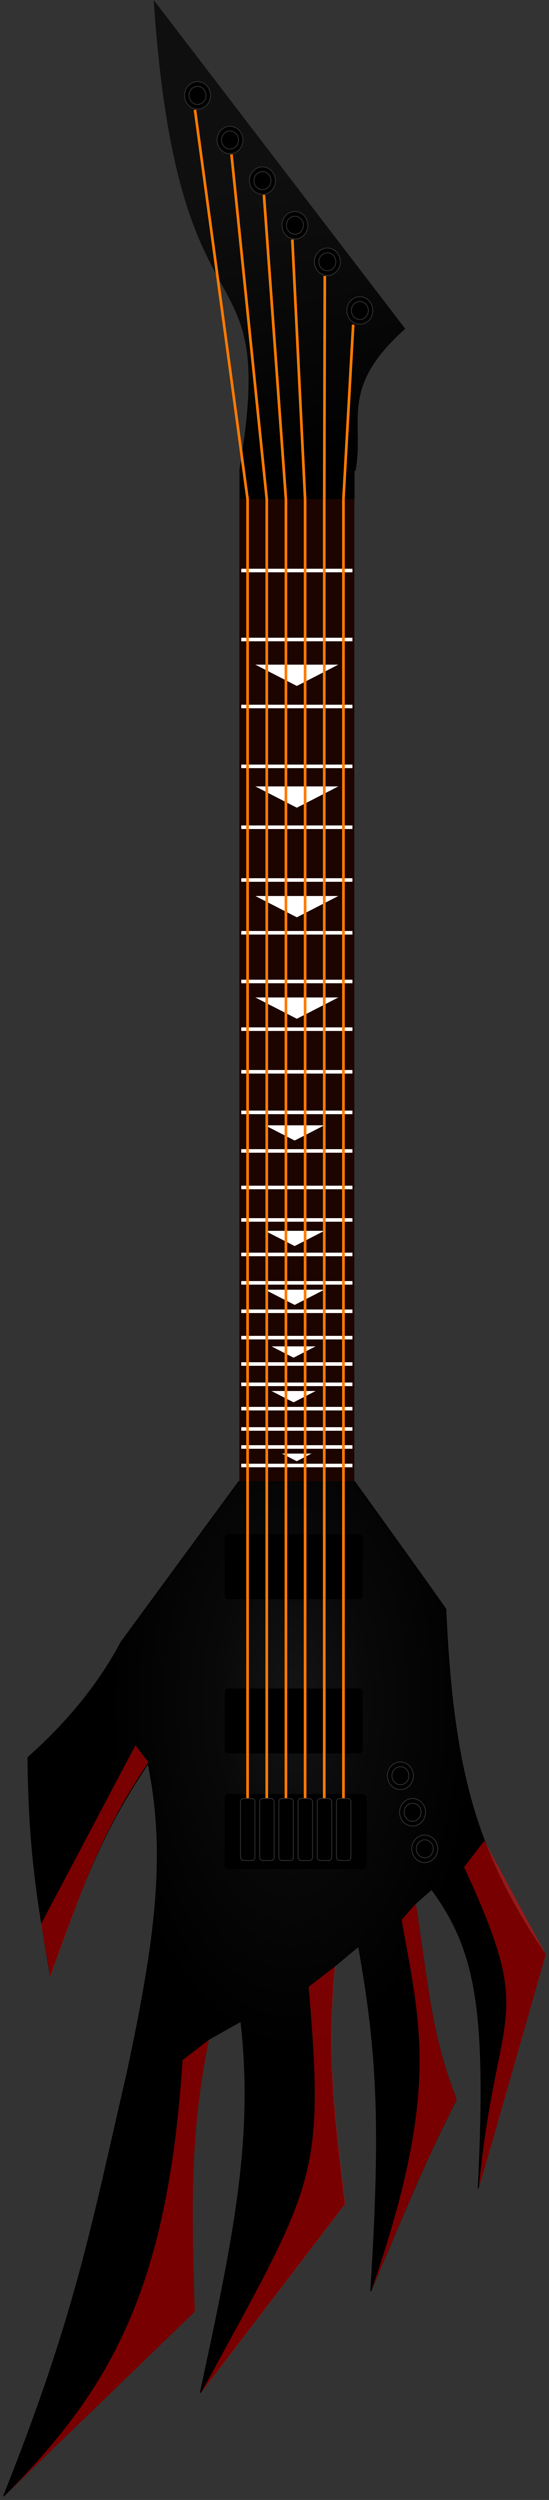 <svg width="154" height="701" viewBox="0 0 154 701" fill="none" xmlns="http://www.w3.org/2000/svg">
<rect x="0" y="0" width="154" height="701" fill="#333333" stroke="none"/>
<path d="M125.055 451.264C125.814 452.213 121.755 446.37 99.448 415.413H67.011L34.005 460.369C27.944 471.788 19.335 482.579 7.829 492.805C8.101 516.633 9.909 529.955 14.088 553.695C23.224 528.544 28.208 514.264 41.555 494.513C46.838 520.039 43.563 544.227 35.713 581.01C25.439 625.512 21.192 649.238 1 699.943L54.491 648.159C53.484 615.097 53.435 597.221 58.474 571.905L67.579 566.783C71.31 599.639 65.658 626.892 56.198 670.921L96.602 617.999C93.311 590.992 91.568 575.897 93.757 551.419L100.585 545.728C105.963 575.846 106.905 596.434 104 642.468C114.936 616.585 120.208 603.965 127.9 588.977V588.407C120.807 570.223 120.176 557.231 116.519 533.778L121.072 529.794C133.623 546.881 136.581 563.612 134.16 613.446C133.781 614.964 137.005 604 152.939 548.004C133.079 518.831 127.047 495.366 125.055 451.264Z" fill="url(#paint0_radial_711_220)"/>
<path d="M121.072 529.794C133.623 546.881 136.581 563.612 134.16 613.446C133.781 614.964 137.005 604 152.939 548.004C133.079 518.831 127.047 495.366 125.055 451.264C125.814 452.213 121.755 446.37 99.448 415.413H67.011L34.005 460.369C27.944 471.788 19.335 482.579 7.829 492.805C8.101 516.633 9.909 529.955 14.088 553.695C23.224 528.544 28.208 514.264 41.555 494.513C46.838 520.039 43.563 544.227 35.713 581.01C25.439 625.512 21.192 649.238 1 699.943L54.491 648.159C53.484 615.097 53.435 597.221 58.474 571.905L67.579 566.783C71.31 599.639 65.658 626.892 56.198 670.921L96.602 617.999C93.311 590.992 91.568 575.897 93.757 551.419L100.585 545.728C105.963 575.846 106.905 596.434 104 642.468C114.936 616.585 120.208 603.965 127.9 588.977V588.407C120.807 570.223 120.176 557.231 116.519 533.778M121.072 529.794C121.072 529.794 121.072 529.794 116.519 533.778M121.072 529.794L116.519 533.778" stroke="black" stroke-width="0.25"/>
<path d="M14.088 554.264L11.527 539.468L37.989 489.391L41.631 494.171C28.284 513.923 23.224 529.113 14.088 554.264Z" fill="#FF0000" fill-opacity="0.47"/>
<path d="M153.087 548.004C137.153 604 133.917 614.963 134.297 613.446C139.418 561.092 150.663 567.921 130.177 523.534L135.867 516.137L153.087 548.004Z" fill="#FF0000" fill-opacity="0.47"/>
<path d="M128.014 588.407C120.92 570.223 120.289 557.231 116.632 533.778L112.649 538.33C118.028 568.448 123.461 586.7 104.113 642.468C115.049 616.584 120.321 603.965 128.014 588.976V588.407Z" fill="#FF0000" fill-opacity="0.47"/>
<path d="M96.831 617.998C93.54 590.992 91.796 575.896 93.985 551.418L86.587 557.109C91.139 611.17 88.294 612.308 56.427 670.921L96.831 617.998Z" fill="#FF0000" fill-opacity="0.47"/>
<path d="M54.617 648.216C53.61 615.154 53.561 597.278 58.6 571.962L51.203 577.652C47.042 642.852 30.35 670.635 1.126 700L54.617 648.216Z" fill="#FF0000" fill-opacity="0.47"/>
<path d="M122.783 518.413C122.783 520.551 121.147 522.272 119.145 522.272C117.142 522.272 115.506 520.551 115.506 518.413C115.506 516.276 117.142 514.555 119.145 514.555C121.147 514.555 122.783 516.276 122.783 518.413Z" fill="black" stroke="#2E2E2E" stroke-width="0.25"/>
<path d="M121.531 518.413C121.531 519.818 120.457 520.944 119.147 520.944C117.837 520.944 116.763 519.818 116.763 518.413C116.763 517.009 117.837 515.883 119.147 515.883C120.457 515.883 121.531 517.009 121.531 518.413Z" fill="black" stroke="#2E2E2E" stroke-width="0.25"/>
<path d="M115.954 497.927C115.954 500.065 114.318 501.785 112.315 501.785C110.312 501.785 108.677 500.065 108.677 497.927C108.677 495.789 110.312 494.069 112.315 494.069C114.318 494.069 115.954 495.789 115.954 497.927Z" fill="black" stroke="#2E2E2E" stroke-width="0.25"/>
<path d="M114.702 497.927C114.702 499.331 113.628 500.458 112.318 500.458C111.008 500.458 109.934 499.331 109.934 497.927C109.934 496.523 111.008 495.396 112.318 495.396C113.628 495.396 114.702 496.523 114.702 497.927Z" fill="black" stroke="#2E2E2E" stroke-width="0.25"/>
<path d="M119.369 508.17C119.369 510.308 117.733 512.028 115.73 512.028C113.727 512.028 112.092 510.308 112.092 508.17C112.092 506.032 113.727 504.312 115.73 504.312C117.733 504.312 119.369 506.032 119.369 508.17Z" fill="black" stroke="#2E2E2E" stroke-width="0.25"/>
<path d="M118.116 508.17C118.116 509.575 117.042 510.701 115.732 510.701C114.422 510.701 113.348 509.575 113.348 508.17C113.348 506.766 114.422 505.64 115.732 505.64C117.042 505.64 118.116 506.766 118.116 508.17Z" fill="black" stroke="#2E2E2E" stroke-width="0.25"/>
<path d="M67.139 415.413L67.139 139.988L74.128 139.988L99.398 139.988L99.398 415.413L67.139 415.413Z" fill="#1C0500"/>
<line x1="67.676" y1="159.975" x2="98.86" y2="159.975" stroke="white"/>
<line x1="67.676" y1="198.102" x2="98.86" y2="198.102" stroke="white"/>
<line x1="67.676" y1="214.889" x2="98.86" y2="214.889" stroke="white"/>
<line x1="67.676" y1="231.961" x2="98.86" y2="231.961" stroke="white"/>
<line x1="67.676" y1="246.756" x2="98.86" y2="246.756" stroke="white"/>
<line x1="67.676" y1="261.552" x2="98.86" y2="261.552" stroke="white"/>
<line x1="67.676" y1="275.209" x2="98.86" y2="275.209" stroke="white"/>
<line x1="67.676" y1="288.582" x2="98.86" y2="288.582" stroke="white"/>
<line x1="67.676" y1="300.532" x2="98.86" y2="300.532" stroke="white"/>
<line x1="67.676" y1="311.913" x2="98.86" y2="311.913" stroke="white"/>
<line x1="67.676" y1="322.726" x2="98.86" y2="322.726" stroke="white"/>
<line x1="67.676" y1="332.969" x2="98.86" y2="332.969" stroke="white"/>
<line x1="67.676" y1="342.074" x2="98.86" y2="342.074" stroke="white"/>
<line x1="67.676" y1="351.748" x2="98.86" y2="351.748" stroke="white"/>
<line x1="67.676" y1="359.714" x2="98.86" y2="359.714" stroke="white"/>
<line x1="67.676" y1="367.681" x2="98.86" y2="367.681" stroke="white"/>
<line x1="67.676" y1="375.079" x2="98.86" y2="375.079" stroke="white"/>
<line x1="67.676" y1="382.477" x2="98.86" y2="382.477" stroke="white"/>
<line x1="67.676" y1="388.167" x2="98.86" y2="388.167" stroke="white"/>
<line x1="67.676" y1="394.996" x2="98.86" y2="394.996" stroke="white"/>
<line x1="67.676" y1="400.687" x2="98.86" y2="400.687" stroke="white"/>
<path d="M67.676 405.739L98.86 405.739" stroke="white"/>
<line x1="67.676" y1="410.93" x2="98.86" y2="410.93" stroke="white"/>
<line x1="67.676" y1="179.323" x2="98.86" y2="179.323" stroke="white"/>
<path d="M83.268 192.342L94.909 186.367L71.627 186.367L83.268 192.342Z" fill="white"/>
<path d="M83.268 226.485L94.909 220.51L71.627 220.51L83.268 226.485Z" fill="white"/>
<path d="M83.268 257.215L94.909 251.24L71.627 251.24L83.268 257.215Z" fill="white"/>
<path d="M83.268 285.668L94.909 279.693L71.627 279.693L83.268 285.668Z" fill="white"/>
<path d="M82.654 319.811L90.969 315.543L74.339 315.543L82.654 319.811Z" fill="white"/>
<path d="M82.654 349.402L90.969 345.134L74.339 345.134L82.654 349.402Z" fill="white"/>
<path d="M82.654 365.905L90.969 361.637L74.339 361.637L82.654 365.905Z" fill="white"/>
<path d="M82.349 380.701L88.537 377.524L76.16 377.524L82.349 380.701Z" fill="white"/>
<path d="M82.349 393.22L88.537 390.044L76.16 390.044L82.349 393.22Z" fill="white"/>
<path d="M83.229 409.723L87.387 407.589L79.072 407.589L83.229 409.723Z" fill="white"/>
<rect x="67.182" y="132.022" width="32.266" height="7.967" fill="black"/>
<path d="M67.105 132.022C78.392 65.442 49.939 101.862 43.11 0L113.674 92.188C94.954 108.913 102.293 117.795 99.734 132.022L67.105 132.022Z" fill="url(#paint1_linear_711_220)"/>
<path d="M59.049 26.746C59.049 28.884 57.413 30.604 55.41 30.604C53.407 30.604 51.772 28.884 51.772 26.746C51.772 24.608 53.407 22.887 55.41 22.887C57.413 22.887 59.049 24.608 59.049 26.746Z" fill="black" stroke="#2E2E2E" stroke-width="0.25"/>
<path d="M57.795 26.746C57.795 28.15 56.722 29.276 55.411 29.276C54.101 29.276 53.027 28.15 53.027 26.746C53.027 25.341 54.101 24.215 55.411 24.215C56.722 24.215 57.795 25.341 57.795 26.746Z" fill="black" stroke="#2E2E2E" stroke-width="0.25"/>
<path d="M68.154 39.265C68.154 41.403 66.519 43.123 64.516 43.123C62.513 43.123 60.877 41.403 60.877 39.265C60.877 37.127 62.513 35.407 64.516 35.407C66.519 35.407 68.154 37.127 68.154 39.265Z" fill="black" stroke="#2E2E2E" stroke-width="0.25"/>
<path d="M66.901 39.265C66.901 40.669 65.827 41.796 64.517 41.796C63.207 41.796 62.133 40.669 62.133 39.265C62.133 37.861 63.207 36.734 64.517 36.734C65.827 36.734 66.901 37.861 66.901 39.265Z" fill="black" stroke="#2E2E2E" stroke-width="0.25"/>
<path d="M77.259 50.646C77.259 52.784 75.623 54.505 73.62 54.505C71.617 54.505 69.981 52.784 69.981 50.646C69.981 48.509 71.617 46.788 73.62 46.788C75.623 46.788 77.259 48.509 77.259 50.646Z" fill="black" stroke="#2E2E2E" stroke-width="0.25"/>
<path d="M76.005 50.646C76.005 52.051 74.931 53.177 73.621 53.177C72.311 53.177 71.237 52.051 71.237 50.646C71.237 49.242 72.311 48.116 73.621 48.116C74.931 48.116 76.005 49.242 76.005 50.646Z" fill="black" stroke="#2E2E2E" stroke-width="0.25"/>
<path d="M86.364 63.166C86.364 65.303 84.728 67.024 82.726 67.024C80.723 67.024 79.087 65.303 79.087 63.166C79.087 61.028 80.723 59.307 82.726 59.307C84.728 59.307 86.364 61.028 86.364 63.166Z" fill="black" stroke="#2E2E2E" stroke-width="0.25"/>
<path d="M85.111 63.166C85.111 64.57 84.037 65.696 82.727 65.696C81.417 65.696 80.343 64.57 80.343 63.166C80.343 61.761 81.417 60.635 82.727 60.635C84.037 60.635 85.111 61.761 85.111 63.166Z" fill="black" stroke="#2E2E2E" stroke-width="0.25"/>
<path d="M95.468 73.409C95.468 75.546 93.832 77.267 91.829 77.267C89.826 77.267 88.19 75.546 88.19 73.409C88.19 71.271 89.826 69.55 91.829 69.55C93.832 69.55 95.468 71.271 95.468 73.409Z" fill="black" stroke="#2E2E2E" stroke-width="0.25"/>
<path d="M94.215 73.409C94.215 74.813 93.141 75.939 91.83 75.939C90.52 75.939 89.446 74.813 89.446 73.409C89.446 72.004 90.52 70.878 91.83 70.878C93.141 70.878 94.215 72.004 94.215 73.409Z" fill="black" stroke="#2E2E2E" stroke-width="0.25"/>
<path d="M104.573 87.066C104.573 89.204 102.938 90.925 100.935 90.925C98.932 90.925 97.296 89.204 97.296 87.066C97.296 84.928 98.932 83.208 100.935 83.208C102.938 83.208 104.573 84.928 104.573 87.066Z" fill="black" stroke="#2E2E2E" stroke-width="0.25"/>
<path d="M103.32 87.066C103.32 88.471 102.246 89.597 100.936 89.597C99.626 89.597 98.552 88.471 98.552 87.066C98.552 85.662 99.626 84.536 100.936 84.536C102.246 84.536 103.32 85.662 103.32 87.066Z" fill="black" stroke="#2E2E2E" stroke-width="0.25"/>
<rect x="63.277" y="430.459" width="38.196" height="17.71" rx="0.75" fill="black" stroke="black" stroke-width="0.5"/>
<rect x="63.277" y="473.707" width="38.196" height="17.71" rx="0.75" fill="black" stroke="black" stroke-width="0.5"/>
<rect x="63.277" y="503.299" width="39.334" height="20.555" rx="0.75" fill="black" stroke="black" stroke-width="0.5"/>
<rect x="67.459" y="504.312" width="4.056" height="17.391" rx="0.875" fill="black" stroke="#2E2E2E" stroke-width="0.25"/>
<rect x="78.225" y="504.312" width="4.056" height="17.391" rx="0.875" fill="black" stroke="#2E2E2E" stroke-width="0.25"/>
<rect x="88.991" y="504.312" width="4.056" height="17.391" rx="0.875" fill="black" stroke="#2E2E2E" stroke-width="0.25"/>
<rect x="94.374" y="504.312" width="4.056" height="17.391" rx="0.875" fill="black" stroke="#2E2E2E" stroke-width="0.25"/>
<rect x="72.842" y="504.312" width="4.056" height="17.391" rx="0.875" fill="black" stroke="#2E2E2E" stroke-width="0.25"/>
<rect x="83.608" y="504.312" width="4.056" height="17.391" rx="0.875" fill="black" stroke="#2E2E2E" stroke-width="0.25"/>
<line x1="69.455" y1="140.039" x2="54.689" y2="30.779" stroke="#FF7A00" stroke-width="0.75"/>
<line x1="74.83" y1="140.027" x2="64.93" y2="43.287" stroke="#FF7A00" stroke-width="0.75"/>
<line x1="80.205" y1="140.016" x2="74.034" y2="54.657" stroke="#FF7A00" stroke-width="0.75"/>
<line x1="85.582" y1="140.007" x2="82.001" y2="67.168" stroke="#FF7A00" stroke-width="0.75"/>
<line x1="90.958" y1="139.988" x2="91.106" y2="77.391" stroke="#FF7A00" stroke-width="0.75"/>
<line x1="96.335" y1="139.968" x2="99.073" y2="91.029" stroke="#FF7A00" stroke-width="0.75"/>
<line x1="69.451" y1="504.187" x2="69.451" y2="139.989" stroke="#FF7A00" stroke-width="0.75"/>
<line x1="74.828" y1="504.187" x2="74.828" y2="139.989" stroke="#FF7A00" stroke-width="0.75"/>
<line x1="80.204" y1="504.187" x2="80.204" y2="139.989" stroke="#FF7A00" stroke-width="0.75"/>
<line x1="85.582" y1="504.187" x2="85.582" y2="139.989" stroke="#FF7A00" stroke-width="0.75"/>
<line x1="90.958" y1="504.187" x2="90.958" y2="139.989" stroke="#FF7A00" stroke-width="0.75"/>
<line x1="96.335" y1="504.187" x2="96.335" y2="139.989" stroke="#FF7A00" stroke-width="0.75"/>
<defs>
<radialGradient id="paint0_radial_711_220" cx="0" cy="0" r="1" gradientUnits="userSpaceOnUse" gradientTransform="translate(82.5 478) rotate(90.294) scale(97.501 52.066)">
<stop stop-opacity="0.6"/>
<stop offset="0.411" stop-opacity="0.83"/>
<stop offset="1"/>
</radialGradient>
<linearGradient id="paint1_linear_711_220" x1="97.5" y1="132" x2="78" y2="46.5" gradientUnits="userSpaceOnUse">
<stop/>
<stop offset="1" stop-opacity="0.7"/>
</linearGradient>
</defs>
</svg>
